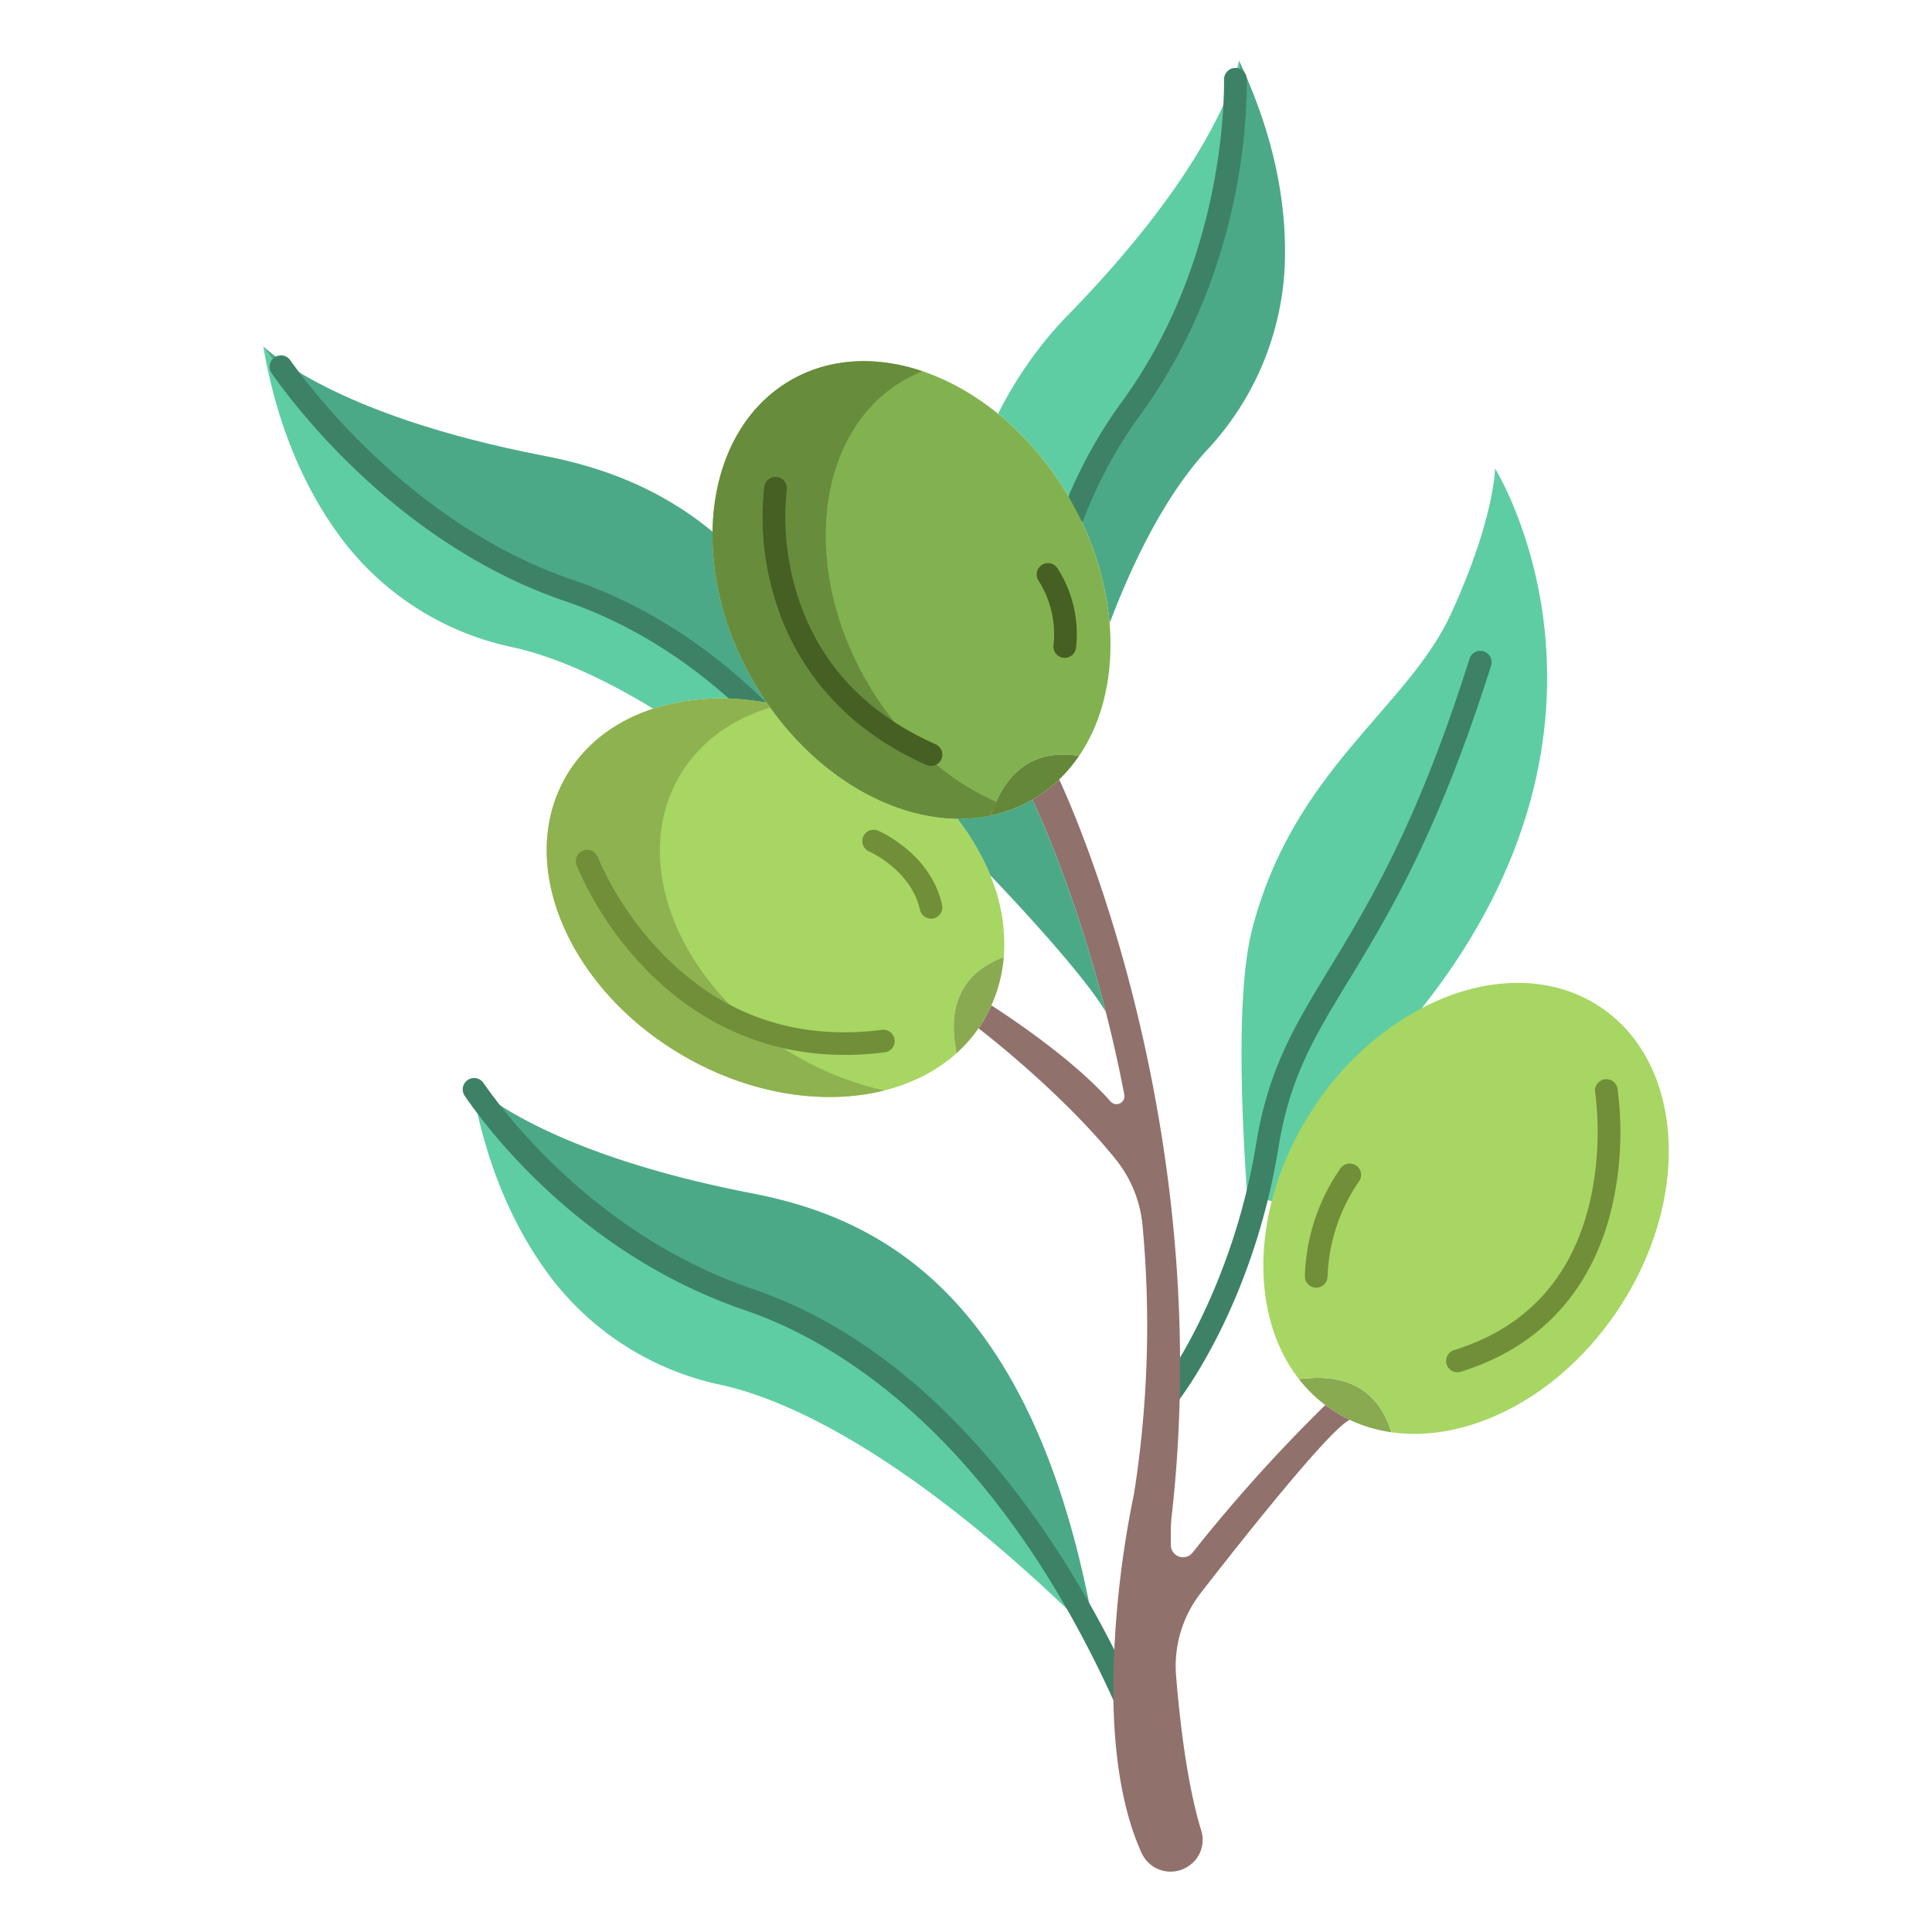 <svg id="Layer_1" height="512" viewBox="0 0 512 512" width="512" xmlns="http://www.w3.org/2000/svg" data-name="Layer 1"><path d="m328.33 16c10.18 21.65 12.85 40.31 12.1 55.31a76.57 76.57 0 0 1 -20.64 48.05c-6.38 6.9-16.08 20.42-25.57 45.39l-.2.02a79.333 79.333 0 0 0 -8.88-29.58 120.932 120.932 0 0 1 15.42-28.7c30.74-42.01 27.77-90.49 27.77-90.49z" fill="#4ca987"/><path d="m328.33 16s2.97 48.48-27.77 90.49a120.932 120.932 0 0 0 -15.42 28.7c-.54-1.03-1.1-2.05-1.69-3.07a80.832 80.832 0 0 0 -18.95-22.46l.01-.01a104.59 104.59 0 0 1 19.48-27.15c40.62-41.93 44.34-66.5 44.34-66.5z" fill="#5fcda4"/><path d="m286.941 138.252-5.607-2.132a124.824 124.824 0 0 1 15.8-29.4c25.53-34.879 27.287-74.841 27.257-85.695a3.009 3.009 0 0 1 2.827-3.016 3 3 0 0 1 3.195 2.966c.114 11.611-1.556 52.565-28.437 89.289a118.853 118.853 0 0 0 -15.035 27.988z" fill="#3d8266"/><path d="m199.67 180.57c1.12 1.95 2.3 3.82 3.54 5.63-1.7-.3-3.4-.54-5.09-.72-13.73-13.53-30.38-25.18-50.33-31.98-48.46-16.53-77.13-60.39-78.01-61.76.66.67 18.19 18.2 74.35 29.04 14.66 2.83 30.33 8.22 44.7 20.13h.01c-.2 12.73 3.33 26.65 10.83 39.66z" fill="#4ca987"/><path d="m198.12 185.48a60.71 60.71 0 0 0 -25.01 2.34c-17.03-10.38-29.47-14.6-37.25-16.29a76.347 76.347 0 0 1 -44.39-27.54c-9.2-11.87-17.68-28.69-21.71-52.28a.124.124 0 0 1 .02.03c.88 1.37 29.55 45.23 78.01 61.76 19.95 6.8 36.6 18.45 50.33 31.98z" fill="#5fcda4"/><path d="m199.016 190.618c-14.928-14.715-31.481-25.24-49.2-31.282-43.362-14.788-70.776-50.385-77.816-60.405a3.01 3.01 0 0 1 .837-4.269 3 3 0 0 1 4.071.783c6.675 9.369 33.627 44.155 74.85 58.213 18.578 6.335 35.9 17.333 51.473 32.687z" fill="#3d8266"/><path d="m396.19 124.14s0 13.04-11.61 38.42-42.09 41.46-52.88 84.25c-5.97 23.7-.14 82.65-.14 82.65 1.27-3.64 2.48-7.52 3.59-11.64l1.87.51 39.81-51.19.01-.01c60.86-76.84 19.35-142.99 19.35-142.99z" fill="#5fcda4"/><path d="m289.33 428.41a1.661 1.661 0 0 1 -.71 1.72c-17.3-31.29-46.5-70.17-89.13-84.71-48.45-16.53-73.71-56.94-74.49-58.2.66.67 18.2 18.2 74.35 29.03 34.25 6.61 73.96 27.21 89.98 112.16z" fill="#4ca987"/><path d="m288.62 430.13a1.684 1.684 0 0 1 -2.17-.18c-48.53-47.22-80.48-59.71-95.37-62.94a76.477 76.477 0 0 1 -44.39-27.54c-9.19-11.87-17.68-28.7-21.71-52.28a.124.124 0 0 1 .02.03c.78 1.26 26.04 41.67 74.49 58.2 42.63 14.54 71.83 53.42 89.13 84.71z" fill="#5fcda4"/><path d="m312.06 371.515-4.714-3.711c6.565-8.366 20.358-32.674 25.572-64.817 3.191-19.677 10.3-31.358 19.291-46.146 10.458-17.193 23.42-38.5 37.226-82.273a3 3 0 0 1 3.745-1.956 3 3 0 0 1 1.973 3.777c-14.021 44.448-27.191 66.1-37.818 83.571-8.993 14.784-15.49 25.467-18.5 43.988-6.773 41.793-25.961 66.533-26.775 67.567z" fill="#3d8266"/><path d="m295.305 451.1c-32.885-72.551-75.378-96.2-97.782-103.839-43.034-14.676-67.824-47.283-74.373-56.869a3 3 0 0 1 .923-4.262 3.011 3.011 0 0 1 4.045.858c6.184 8.914 30.474 40.657 71.343 54.593 23.8 8.116 45.836 24.4 65.5 48.411 17.092 20.868 28.908 43.4 35.811 58.631z" fill="#3d8266"/><path d="m368.72 379.56a38.492 38.492 0 0 1 -11.02-3.28 36.413 36.413 0 0 1 -4.81-2.73c-.57-.38-1.13-.78-1.67-1.19a37.053 37.053 0 0 1 -7.06-6.98c.78.56 18.89-4.49 24.56 14.18z" fill="#89aa50"/><path d="m295.03 446.84a265.828 265.828 0 0 1 5.51-51.06 287.321 287.321 0 0 0 2.28-70.67 32.894 32.894 0 0 0 -7.14-17.87c-14.69-18.21-36.37-34.73-36.37-34.73.58-.83 1.13-1.7 1.64-2.59a37.941 37.941 0 0 0 1.77-3.48s20.54 12.89 31.58 25.46a2.107 2.107 0 0 0 3.65-1.79c-1.48-7.76-3.15-15.12-4.91-21.98-8.71-34.17-19.45-56.22-19.45-56.22a36.77 36.77 0 0 0 7.1-5.34s33.21 69.04 32.01 160.09c-.15 11.38-.83 23.1-2.19 35.07a36.523 36.523 0 0 0 -.23 3.78c-.01.85-.01 2.25 0 3.94a3.236 3.236 0 0 0 5.77 2.01 419.055 419.055 0 0 1 35.17-39.1c.54.41 1.1.81 1.67 1.19a36.413 36.413 0 0 0 4.81 2.73c-5.12 2.28-27.61 30.6-39.47 45.85a31.554 31.554 0 0 0 -6.56 21.91c1.15 14.17 3.19 29.71 6.66 41.05a8.321 8.321 0 0 1 -3.32 9.42l-.13.09a8.437 8.437 0 0 1 -12.32-3.49c-5.75-12.63-7.55-28.83-7.53-44.27z" fill="#91716b"/><path d="m294.02 164.77c1.2 13.46-1.58 26.08-8.07 35.57-19.21-3.14-22.69 15.36-23.54 15.81a40.41 40.41 0 0 1 -8.74.82c-17.91-.22-37.31-11.57-50.46-30.77-1.24-1.81-2.42-3.68-3.54-5.63-7.5-13.01-11.03-26.93-10.83-39.66.25-17.3 7.37-32.42 20.69-40.13 16.34-9.45 37.64-5.23 54.97 8.88a80.832 80.832 0 0 1 18.95 22.46c.59 1.02 1.15 2.04 1.69 3.07a79.333 79.333 0 0 1 8.88 29.58z" fill="#82b24f"/><path d="m273.59 211.91s10.74 22.05 19.45 56.22c-7.08-11.81-30.63-36.19-30.63-36.19a64.449 64.449 0 0 0 -8.74-14.96v-.01a40.41 40.41 0 0 0 8.74-.82 37.166 37.166 0 0 0 11.18-4.24z" fill="#4ca987"/><path d="m262.41 216.15c.85-.45 4.33-18.95 23.54-15.81a38.814 38.814 0 0 1 -5.26 6.23 36.77 36.77 0 0 1 -7.1 5.34 37.166 37.166 0 0 1 -11.18 4.24z" fill="#64873a"/><path d="m262.41 231.94a46.968 46.968 0 0 1 3.6 21.76l-.15-.01c-18.16 6.91-11.99 24.58-12.46 25.5v.01c-16.52 14.76-46.1 15.7-72.1.71-30.66-17.68-44.71-50.81-31.38-74 5.03-8.77 13.25-14.86 23.19-18.09a60.71 60.71 0 0 1 25.01-2.34c1.69.18 3.39.42 5.09.72 13.15 19.2 32.55 30.55 50.46 30.77v.01a64.449 64.449 0 0 1 8.74 14.96z" fill="#a7d663"/><path d="m265.86 253.69.15.01a38.917 38.917 0 0 1 -3.29 12.74 37.941 37.941 0 0 1 -1.77 3.48c-.51.89-1.06 1.76-1.64 2.59a36.591 36.591 0 0 1 -5.91 6.68c.47-.92-5.7-18.59 12.46-25.5z" fill="#89aa50"/><path d="m424.16 266.91c22.2 14.89 24.24 50.83 4.56 80.28-15.41 23.07-39.58 35.31-60 32.37-5.67-18.67-23.78-13.62-24.56-14.18-9.21-11.86-11.68-29.29-7.14-47.05a81.871 81.871 0 0 1 11.3-25.05 78.486 78.486 0 0 1 28.51-26.14l.01-.01c16.24-8.46 33.92-9.2 47.32-.22z" fill="#a7d663"/><path d="m233.21 186.2c-1.24-1.81-2.42-3.68-3.54-5.63-7.5-13.01-11.03-26.93-10.83-39.66.25-17.3 7.37-32.42 20.69-40.13a36.924 36.924 0 0 1 4.953-2.388c-12.125-4.1-24.545-3.631-34.953 2.388-13.32 7.71-20.44 22.83-20.69 40.13-.2 12.73 3.33 26.65 10.83 39.66 1.12 1.95 2.3 3.82 3.54 5.63 13.15 19.2 32.55 30.55 50.46 30.77a40.41 40.41 0 0 0 8.74-.82 32.56 32.56 0 0 0 1.577-3.653c-11.462-5.008-22.387-14.053-30.777-26.297z" fill="#678c3c"/><path d="m211.11 279.91c-30.66-17.68-44.5-50.81-31.169-74 5.03-8.77 13.27-14.86 23.21-18.09.326-.106.665-.192.994-.291-.314-.44-.628-.88-.935-1.329-1.7-.3-3.4-.54-5.09-.72a60.71 60.71 0 0 0 -25.01 2.34c-9.94 3.23-18.16 9.32-23.19 18.09-13.33 23.19.72 56.32 31.38 74 17.777 10.249 37.225 13.047 53.031 9.076a82.042 82.042 0 0 1 -23.221-9.076z" fill="#8eb250"/><path d="m246.727 202.977a2.994 2.994 0 0 1 -1.215-.259c-26.258-11.655-36.551-31.1-40.562-45.356a73.344 73.344 0 0 1 -2.391-28.461 3 3 0 0 1 5.93.911 68.637 68.637 0 0 0 2.3 26.154c5.366 18.822 17.867 32.706 37.154 41.267a3 3 0 0 1 -1.218 5.744z" fill="#456022"/><g fill="#718e39"><path d="m223.911 279.558c-25.061 0-42.291-11.926-52.726-22.674a90.507 90.507 0 0 1 -18.394-27.584 3 3 0 0 1 5.6-2.157 86.079 86.079 0 0 0 17.247 25.711c15.816 16.2 35.359 22.956 58.084 20.067a3 3 0 0 1 .756 5.953 83.924 83.924 0 0 1 -10.567.684z"/><path d="m386.231 363.656a3 3 0 0 1 -.884-5.867c19.094-5.9 31.192-19.07 35.957-39.151a83.693 83.693 0 0 0 1.427-29.213 3 3 0 0 1 5.919-.976 88.245 88.245 0 0 1 -1.462 31.379c-5.181 22.088-19.037 37.2-40.07 43.693a3.009 3.009 0 0 1 -.887.135z"/><path d="m348.81 341.244h-.078a3 3 0 0 1 -2.922-3.076 52.609 52.609 0 0 1 9.513-28.648 3 3 0 0 1 4.756 3.659 47.329 47.329 0 0 0 -8.27 25.143 3 3 0 0 1 -2.999 2.922z"/><path d="m246.726 243.449a3 3 0 0 1 -2.926-2.349c-2.323-10.518-13.391-15.415-13.5-15.463a3 3 0 0 1 2.359-5.516c.571.243 14 6.109 17 19.684a3 3 0 0 1 -2.932 3.648z"/></g><path d="m282.174 174.345a3.161 3.161 0 0 1 -.335-.018 3 3 0 0 1 -2.65-3.313 26.487 26.487 0 0 0 -3.889-17.014 3 3 0 0 1 4.851-3.531 32.093 32.093 0 0 1 5 21.205 3 3 0 0 1 -2.977 2.671z" fill="#456022"/></svg>